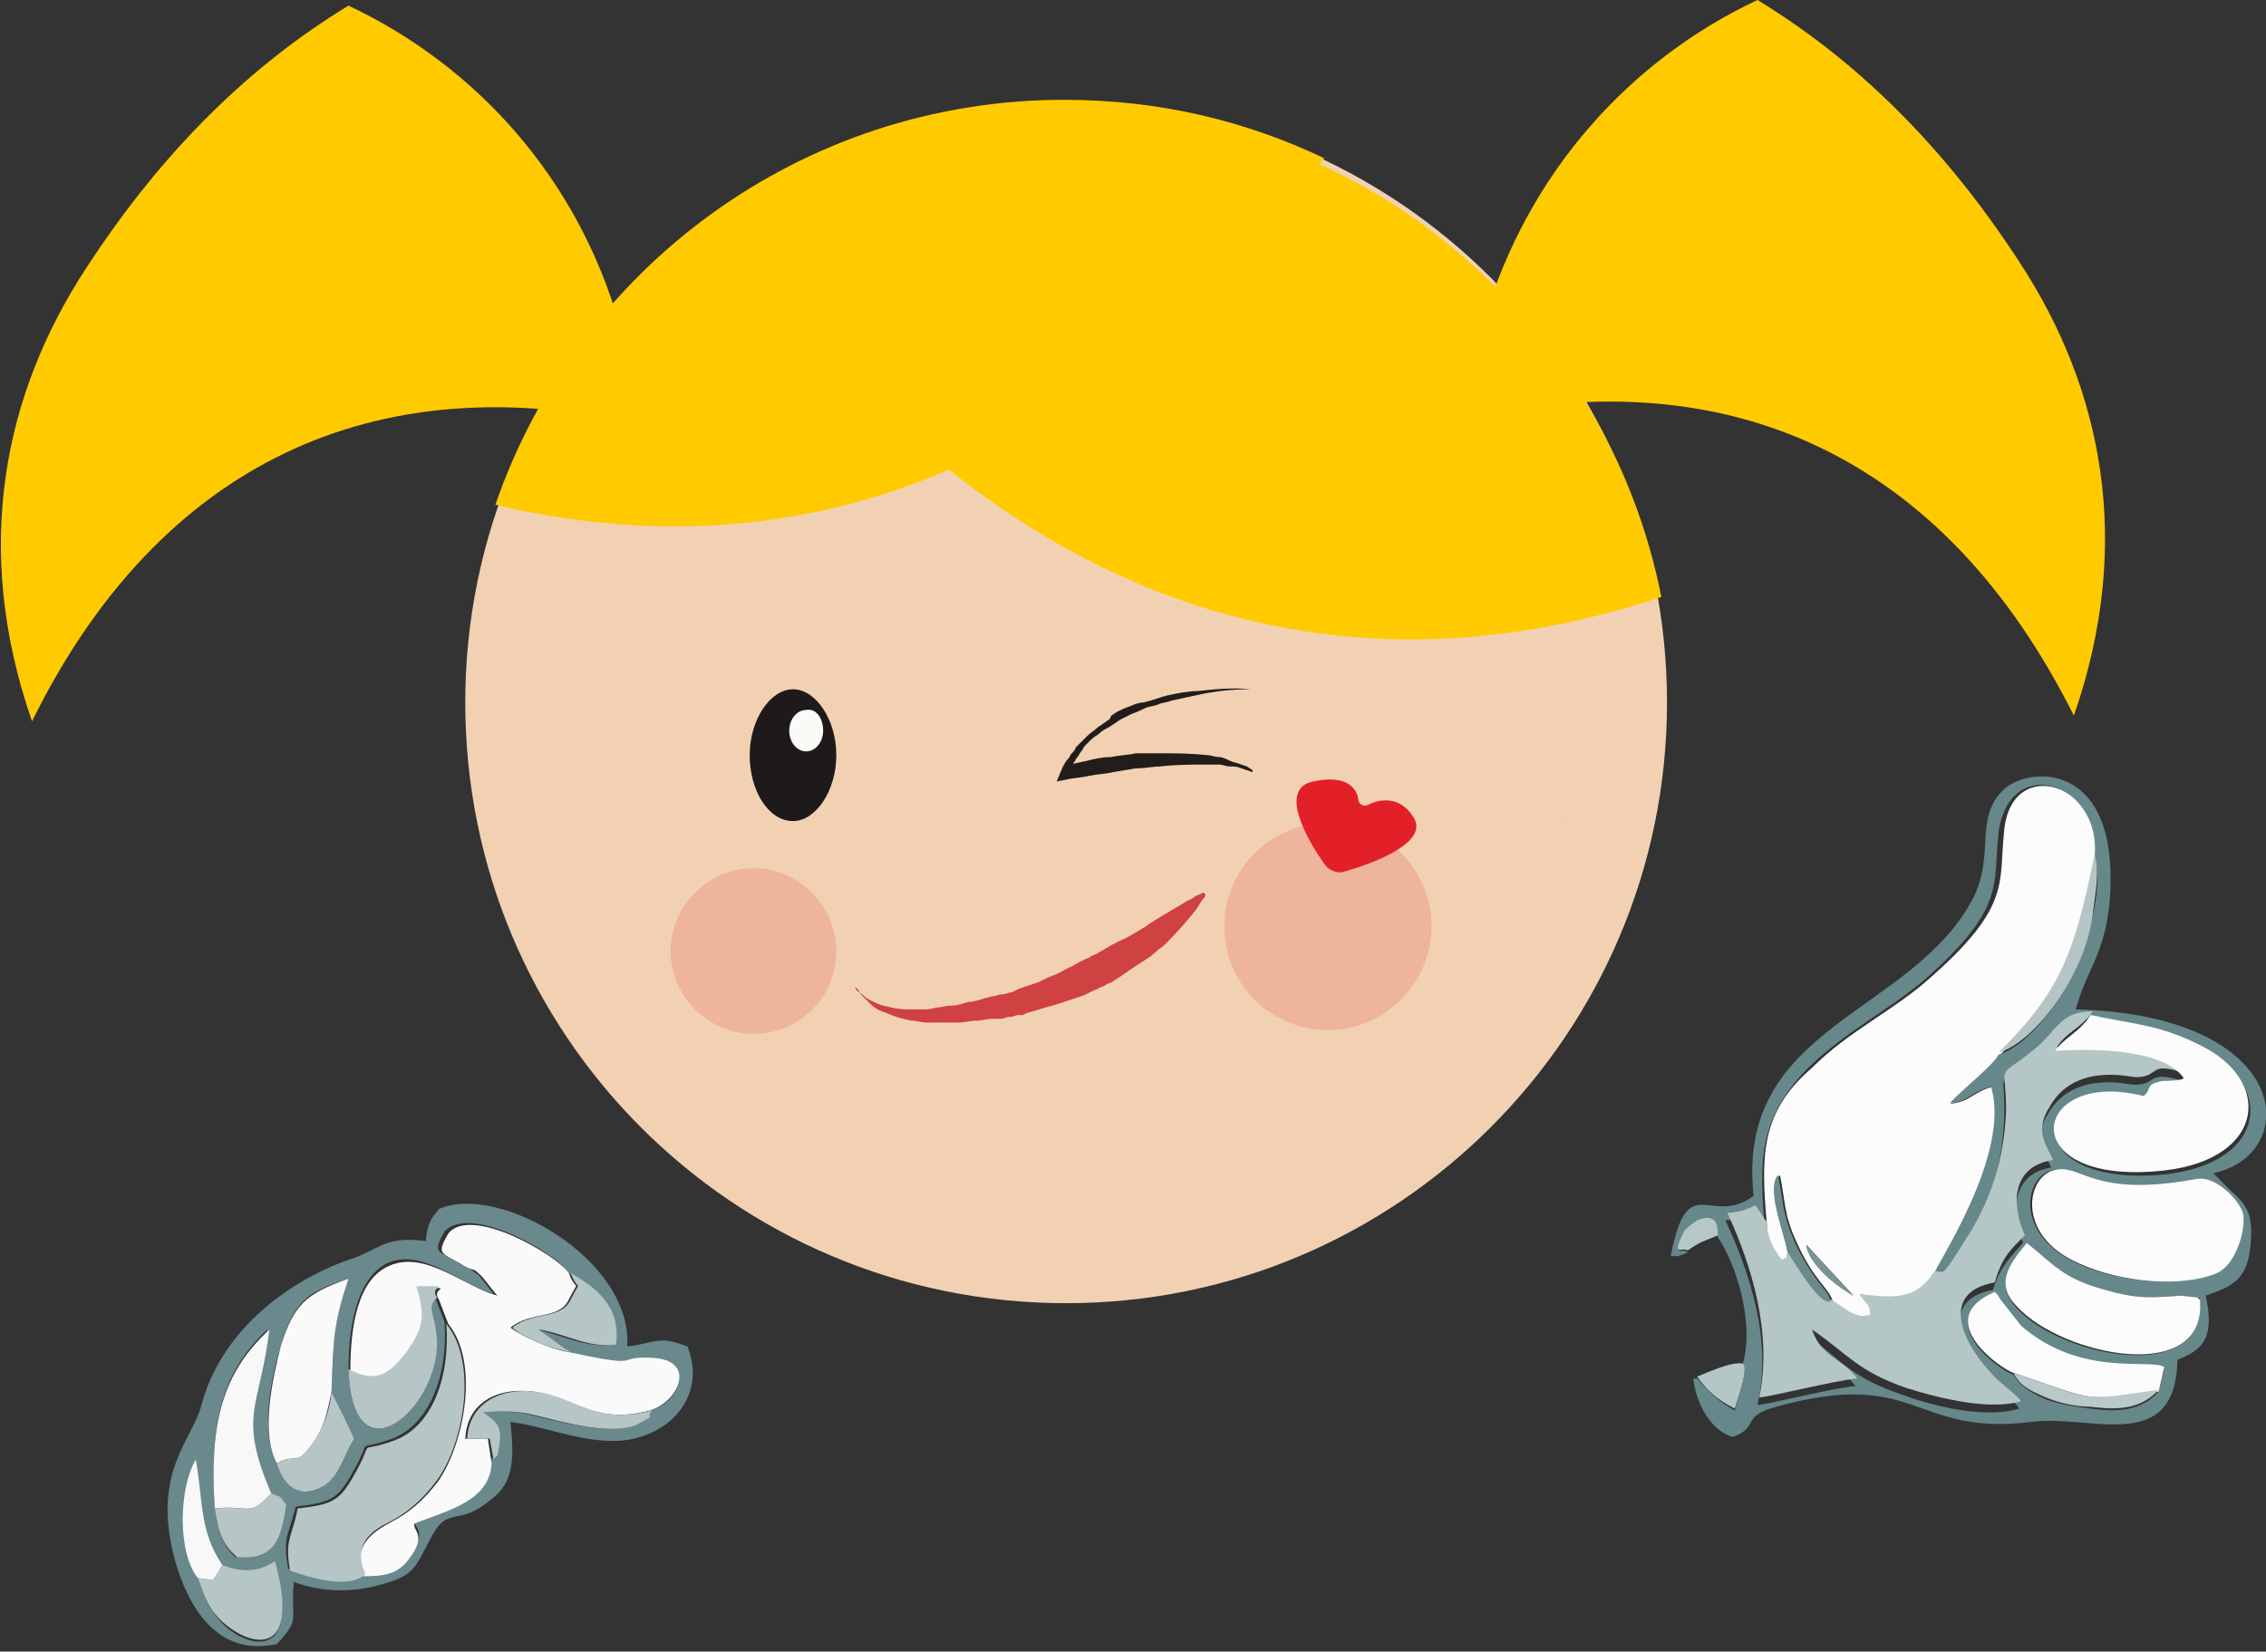 <?xml version="1.0" encoding="utf-8"?>
<!-- Generator: Adobe Illustrator 22.1.0, SVG Export Plug-In . SVG Version: 6.00 Build 0)  -->
<svg version="1.1" id="Layer_1" xmlns="http://www.w3.org/2000/svg" xmlns:xlink="http://www.w3.org/1999/xlink" x="0px" y="0px"
	 viewBox="0 0 120.3 87.7" style="enable-background:new 0 0 120.3 87.7;" xml:space="preserve">
<rect x="0" y="0" width="120.3" height="87.7" fill="#333333" stroke="none"/>
<style type="text/css">
	.st0{fill-rule:evenodd;clip-rule:evenodd;fill:#F2D1B3;}
	.st1{fill-rule:evenodd;clip-rule:evenodd;fill:#FFCB00;}
	.st2{fill-rule:evenodd;clip-rule:evenodd;fill:#69898C;}
	.st3{fill-rule:evenodd;clip-rule:evenodd;fill:#FAFAFA;}
	.st4{fill-rule:evenodd;clip-rule:evenodd;fill:#B6C5C5;}
	.st5{fill-rule:evenodd;clip-rule:evenodd;fill:#F8F8F8;}
	.st6{fill-rule:evenodd;clip-rule:evenodd;fill:#FCFCFC;}
	.st7{fill-rule:evenodd;clip-rule:evenodd;fill:#66888A;}
	.st8{fill-rule:evenodd;clip-rule:evenodd;fill:#B4C6C6;}
	.st9{fill-rule:evenodd;clip-rule:evenodd;fill:#B5C5C5;}
	.st10{fill-rule:evenodd;clip-rule:evenodd;fill:#B9C9C9;}
	.st11{fill-rule:evenodd;clip-rule:evenodd;fill:#6C8A89;}
	.st12{fill-rule:evenodd;clip-rule:evenodd;fill:#B5C7C7;}
	.st13{fill-rule:evenodd;clip-rule:evenodd;fill:#7B9393;}
	.st14{fill:#EBC29A;}
	.st15{fill:#D04141;}
	.st16{fill:#1E1A1B;}
	.st17{fill:#221D1A;}
	.st18{fill:#FAFAF6;}
	.st19{fill:#EEB49C;}
	.st20{fill:#E31F27;}
</style>
<path class="st0" d="M56.6,69.2c17.6,0,31.9-14.3,31.9-31.9c0-17.6-14.3-31.9-31.9-31.9c-17.6,0-31.9,14.3-31.9,31.9
	C24.7,54.9,38.9,69.2,56.6,69.2L56.6,69.2z"/>
<path class="st1" d="M93.3,0c5.1,3.1,9.8,7.6,13.9,13.9c4.4,6.7,6.1,14.9,2.9,24.1c-6.9-13.8-18.3-18.9-32.2-15.8l-0.1,0
	c0.2-1.7,0.5-3.5,1-5.2C81.1,9.2,86.5,3.2,93.3,0L93.3,0z"/>
<path class="st1" d="M18.5,0.3C13.4,3.4,8.7,7.9,4.6,14.2c-4.4,6.7-6.1,14.9-2.9,24.1C8.5,24.5,20,19.4,33.8,22.5l0.1,0
	c-0.2-1.7-0.5-3.5-1-5.2C30.7,9.5,25.3,3.5,18.5,0.3L18.5,0.3z"/>
<path class="st1" d="M88.2,31.7c-20.1,6.7-37.6-2-49.9-20.1c4.6-3.2,12.9-5.8,18.4-5.8C72.3,5.8,85.3,17,88.2,31.7L88.2,31.7z"/>
<path class="st1" d="M70.3,8.4c-4.2-2-8.8-3.1-13.8-3.1c-14,0-25.9,9-30.2,21.5C43.8,31,59,23.5,70.3,8.4L70.3,8.4z"/>
<path class="st2" d="M10.5,83.8c0.4,1.1,0.6,1.7,1.4,2.5c1.4,1.3,4.1,1.8,2.7-3.3c-0.9,0.6-1.8,0.5-2.8,0.2c-1.2-1.7-1-3.1-1.4-5.6
	C9.6,79,9.5,82.4,10.5,83.8L10.5,83.8z M11.4,80.1c0.2,1.3,0.4,1.9,1.1,2.6c2,0.1,2.3-0.9,2.6-2.8c-0.4-0.6-0.1-0.3-0.8-0.6
	c-1.8-4.2-0.5-4.5-0.1-8.7C11.8,72.8,11.1,75.6,11.4,80.1L11.4,80.1z M14.7,77.7c0.3,1.1,1.1,2,2.5,1.2c0.8-0.5,1-1.5,1.6-2.5
	c-0.3-0.7-0.8-1.7-1.2-2.5c0.1-2.8,0.1-3.7,0.9-6c-2.3,0.7-2.9,1.3-3.6,3.6C14.4,73.1,13.8,76.1,14.7,77.7L14.7,77.7z M18.5,72.7
	c0.2,6.1,4.8,2.1,4.6-1.5c0-1.6-0.5-1.7,0-2.3l0.5,1.3c0.2,3-0.9,5.5-2.8,6.2c-2.2,0.8-0.8-0.4-2.2,2c-0.7,1.2-1.1,1.4-2.9,1.6
	c-0.4,1.6-0.7,1.6-0.4,3.3c1.1,0.4,3.1,1,4,0.2c1.2,0.1,1.8-0.1,2.4-0.9c1.1-1.3,0.2-1.5,0.3-1.9c1.8-0.7,4-1.2,4.1-3.2
	c0.2-0.3,0.2,0,0.3-0.7c0.2-1.1-0.3-1.4-0.7-1.7c0,0-0.2-0.1-0.2-0.1c2.2-0.2,2.6,0.2,4.7,0.6c1,0.2,2.7,0.5,3.6,0
	c1.1-0.6,0.3-0.1,0.7-0.7c1.6-0.4,2.5-2.7,0.1-2.7c-2.1-0.1-0.1,0.6-4.4-0.3c-0.1-0.1-0.2-0.2-0.2-0.2l-1.5-1.1
	c1.4,0.3,2.6,1,4.1,0.8c0.3-2.1-1.2-3.1-2.4-3.8c-0.7-1.1-5.3-3.7-6.6-2.2c-0.7,1.2-0.3,1,0.8,1.7c0.7,0.4,0.3,0.1,1,0.6l0.8,1
	c-1.8-0.5-3.8-2.5-5.7-1.6C19,67.9,18.5,70.3,18.5,72.7L18.5,72.7z M33.3,71.5c1.6-0.2,1.6-0.6,3.2,0c0.9,2.3-0.5,4.2-2.5,4.8
	c-2.2,0.7-4.7-0.5-6.9-0.8c0.2,1.9,0.2,3.2-1,4.1c-1.9,1.6-2.3,0.2-3.3,2.2c-0.8,1.5-0.8,1.9-2.8,2.4c-1.5,0.4-3.1,0.3-4.4-0.2
	c-0.2,2.1,0.4,1.9-0.9,3.3c-3.2,0.7-4.7-2-5.4-4.4c-1.3-4.7,0.9-6.4,1.4-8.3c1-3.8,4.4-6.5,7.8-7.7c1.6-0.5,1.9-1.3,4.1-1
	c0.1-1,0.3-1.2,0.7-1.7C26.5,62.8,33.6,66.9,33.3,71.5L33.3,71.5z"/>
<path class="st3" d="M30.2,67.6c0.4,1.1,0.6,0.2,0,1.4c-0.5,1.1-2,0.6-3.1,1.5c0.7,0.5,2,1.1,3.1,1.3c4.2,0.9,2.3,0.2,4.4,0.3
	c2.4,0.1,1.5,2.3-0.1,2.8c-2.7,0.7-3.6-0.4-5.6-0.9c-2.2-0.5-4.1,0.3-4.2,2.4l1.2,0l0.2,1.3c-0.1,2-2.3,2.5-4.1,3.2
	c-0.1,0.4,0.7,0.6-0.3,1.9c-0.6,0.8-1.3,0.9-2.4,0.9c-0.6-1.6,0.4-2.3,1.5-2.9c0.8-0.4,1.7-1.1,2.5-2.2c1.3-1.9,2.2-6.2,0.5-8.3
	l-0.5-1.3c-0.5-0.7,1.1-0.6-1.1-0.6c0.5,1.6,0.4,2.2-0.6,3.6c-0.7,1.1-1.5,1.6-3,0.8c0-2.4,0.4-4.9,2.1-5.6c1.9-0.8,3.9,1.1,5.7,1.6
	l-0.8-1c-0.6-0.6-0.3-0.2-1-0.6c-1.1-0.7-1.5-0.5-0.8-1.7C25,64,29.5,66.6,30.2,67.6L30.2,67.6z"/>
<path class="st4" d="M19.4,83.6c-0.9,0.8-2.9,0.2-4-0.2c-0.3-1.7,0.1-1.7,0.4-3.3c1.8-0.2,2.2-0.4,2.9-1.6c1.4-2.4,0-1.2,2.2-2
	c2-0.7,3-3.3,2.8-6.2c1.7,2.1,0.9,6.4-0.5,8.3c-0.8,1.1-1.7,1.8-2.5,2.2C19.7,81.3,18.7,82,19.4,83.6L19.4,83.6z"/>
<path class="st3" d="M17.6,73.9c-0.2,1-0.4,1.9-0.9,2.6c-1,1.5-0.9,0.6-2,1.2c-0.9-1.6-0.2-4.6,0.2-6.2c0.7-2.2,1.3-2.8,3.6-3.6
	C17.7,70.3,17.7,71.1,17.6,73.9L17.6,73.9z"/>
<path class="st5" d="M14.4,79.3c-1.2,1.3-1.1,0.6-3,0.8c-0.3-4.5,0.4-7.2,2.9-9.5C13.8,74.8,12.6,75.1,14.4,79.3L14.4,79.3z"/>
<path class="st4" d="M18.5,72.7c1.5,0.8,2.2,0.2,3-0.8c1-1.4,1.1-2,0.6-3.6c2.2,0,0.6-0.1,1.1,0.6c-0.6,0.6-0.1,0.7,0,2.3
	C23.3,74.8,18.7,78.8,18.5,72.7L18.5,72.7z"/>
<path class="st4" d="M10.5,83.8l0.8,0.1c0.1-0.1,0.4-0.6,0.5-0.8c1,0.4,1.9,0.4,2.8-0.2c1.4,5.1-1.2,4.6-2.7,3.3
	C11.1,85.5,10.9,84.9,10.5,83.8L10.5,83.8z"/>
<path class="st4" d="M34.6,74.9c-0.4,0.6,0.4,0.1-0.7,0.7c-0.9,0.5-2.7,0.2-3.6,0c-2-0.4-2.4-0.8-4.7-0.6c0.1,0,0.2,0.1,0.2,0.1
	c0.5,0.4,0.9,0.6,0.7,1.7c-0.1,0.7-0.1,0.4-0.3,0.7L26,76.4l-1.2,0c0.1-2,2-2.9,4.2-2.4C30.9,74.5,31.8,75.6,34.6,74.9L34.6,74.9z"
	/>
<path class="st4" d="M30.3,71.8c-1.1-0.2-2.4-0.7-3.1-1.3c1.1-0.9,2.6-0.4,3.1-1.5c0.6-1.2,0.4-0.3,0-1.4c1.2,0.7,2.7,1.7,2.4,3.8
	c-1.5,0.2-2.7-0.6-4.1-0.8l1.5,1.1C30.1,71.6,30.2,71.8,30.3,71.8L30.3,71.8z"/>
<path class="st4" d="M14.7,77.7c1.1-0.6,1,0.3,2-1.2c0.5-0.8,0.8-1.6,0.9-2.6c0.4,0.8,0.9,1.8,1.2,2.5c-0.6,1-0.8,2-1.6,2.5
	C15.8,79.7,15,78.8,14.7,77.7L14.7,77.7z"/>
<path class="st4" d="M11.4,80.1c1.9-0.2,1.7,0.5,3-0.8c0.7,0.3,0.3,0,0.8,0.6c-0.3,1.9-0.6,2.9-2.6,2.8C11.8,82,11.6,81.4,11.4,80.1
	L11.4,80.1z"/>
<path class="st5" d="M11.8,83.1c-0.1,0.2-0.4,0.7-0.5,0.8l-0.8-0.1c-1.1-1.4-1-4.8-0.1-6.3C10.8,79.9,10.6,81.3,11.8,83.1L11.8,83.1
	z"/>
<path class="st6" d="M95.9,66.1l2.5,2.7c-0.7-0.4-1.9-1.4-2.3-2.1C95.9,66.2,96,66.6,95.9,66.1L95.9,66.1z M93.8,65
	c0,0.8,0.4,1.4,0.8,2c0.3-0.2,0.2,0.1,0.3-0.5c-0.1-0.8-1.1-3.4-0.4-4.1c0.3,1.5,0.2,2.1,0.9,3.6c0.9,2,1.7,2.4,1.9,3.1
	c0.7,0.4,1.3,1.1,2.1,0.8c-0.1-0.7-0.2-0.5-0.6-1.1c2.1,0.3,3.1,0.2,4-1.2c0-0.4,4.1-6.3,3-9.9c-1.1,0.3-1.2,0.8-2.2,0.9
	c0.6-0.7,2.3-2,2.6-2.6c3.3-3.4,4-5.2,5.1-10.4c0.5-3.9-4.5-5.6-4.9-1.5c-0.3,2.8,0.4,4-3.9,7.8c-2,1.8-4.3,2.8-6.3,4.8
	C93.4,59.1,93.5,61.5,93.8,65L93.8,65z"/>
<path class="st7" d="M114.6,73.9c-0.9,1-2.1,1.1-3.6,0.9c-0.8-0.1-1.6-0.2-2.4-0.5c-0.7-0.3-1.4-0.7-1.7-1.3c-0.5-0.1-4.5-2.8-1-4.3
	c0.2,0.2,0.1,0.1,0.3,0.4l1.1,1.4c3.2,2.8,7,1.7,7.6,2.2L114.6,73.9L114.6,73.9z M107.6,66c1.4,1.1,1.9,1.9,4.2,2.5
	c1.7,0.5,2.5,0.4,4,0.3l0.9,0.1c0,0,0.1,0,0.1,0.1c0.4,4.6-7.3,3.1-9.7,0.5C105.9,68.2,106.6,67.2,107.6,66L107.6,66z M116.6,62.6
	c1-0.2,2.3,1.1,2.4,1.9c0.2,1.2-0.4,2.7-1.4,3.1c-1.9,0.8-5.1,0.5-7.3-0.5c-3.5-1.6-2.8-4.8-1.2-5C110.6,62,111.1,63.6,116.6,62.6
	L116.6,62.6z M111.2,45.5c0.3,0.9,0.1,2.2-0.1,3.2c-0.5,3-3,6.7-5,7.3c-0.3,0.6-2,1.9-2.6,2.6c1-0.1,1.1-0.6,2.2-0.9
	c1.1,3.6-3,9.6-3,9.9c0.5-0.1,0.3,0.5,1.5-1.3c1.4-2.1,2.1-4.4,2.2-6.9c0.1-2.7-0.6-1.6,1.4-3.2c1.3-1,1.4-2.2,3.2-2.1
	c2.3,0.5,3.7,0.5,6.1,1.7c3.8,2,3.1,6.2-2.6,6.6c-7.6,0.5-6.6-5.6-0.6-4c0.4-0.4-0.1-0.6,0.9-0.8c0,0,1.3,0,1.1-0.2
	c-2-0.6-1.3,0.2-2.6,0.2c-0.3,0-3.3-0.8-4.6,1.6c-0.5,0.8-0.5,1.4-0.1,2.2l0.3,0.6c-2,0.3-2.2,2.2-1.5,4c-0.6,0.7-1.2,1.2-1.6,2.5
	c-2.8,0.5-1.8,3.1-0.2,4.8c0.4,0.5,1.2,0.9,1.6,1.5c-1.6,0.5-4.2,0-6.1-0.7c-2.7-0.9-3.2-1.7-5-3.1c0.5,1.5,1.6,1.5,2.4,2.6
	c-1.2,0.1-4.7,1-5.2,1c0.8-3.4-0.4-7-1.7-9.8c0.7,0,1.1-0.3,1.5-0.4l0.6,0.9c-0.3-3.5-0.4-5.8,2.2-8.5c2-2,4.3-3.1,6.3-4.8
	c4.3-3.8,3.6-5,3.9-7.8C106.7,39.9,111.6,41.6,111.2,45.5L111.2,45.5z M88.7,66.7c0.1,0,0.3,0,0.4,0c0.3-0.1,0.3-0.1,0.5-0.2
	c-0.3-0.3-0.8,0.4-0.2-1c0.1-0.1,0.6-0.6,0.7-0.6c1-0.4,1,0.2,1.1,0.8c0.9,1.3,2,4.5,1.3,6.8c0.4,0.1-0.3,1.9-0.4,2.4
	c-0.9-0.5-1.4-1-2-1.7l-0.2,0c0.1,1.2,0.9,2.8,2.1,3.1c1.4-0.5,0.4-1.1,2.3-1.6c7.6-2.1,7.2,1.6,13.6,0.8c3.1-0.4,7.6,1.8,7.7-3.3
	c1.3-0.5,2-1.1,1.5-3.4c1.4-0.5,2.3-0.8,2.4-3c0.1-1.4-0.3-1.9-1.1-2.6l-0.9-0.9c4.7-1,4.3-8.4-7.3-8.7c0.6-2.2,1.5-2.8,1.8-5.7
	c0.6-7.6-4.3-7.2-5.6-6c-1.6,1.5-0.5,3.4-1.6,5.7c-3.2,6.3-12.7,6.8-11.7,15.9C90.8,65.2,89.6,62,88.7,66.7L88.7,66.7z"/>
<path class="st8" d="M102.7,67.5c-0.9,1.4-1.9,1.5-4,1.2c0.4,0.6,0.5,0.4,0.6,1.1c-0.8,0.3-1.4-0.4-2.1-0.8c-0.6,0.3-2-2.2-2.3-2.6
	c-0.1,0.6,0,0.3-0.3,0.5c-0.4-0.5-0.8-1.2-0.8-2l-0.6-0.9c-0.4,0.2-0.9,0.4-1.5,0.4c1.3,2.8,2.4,6.4,1.7,9.8c0.5,0,4-0.9,5.2-1
	c-0.8-1.1-1.9-1.1-2.4-2.6c1.9,1.3,2.4,2.2,5,3.1c1.9,0.6,4.5,1.2,6.1,0.7c-0.4-0.5-1.2-1-1.6-1.5c-1.6-1.7-2.7-4.3,0.2-4.8
	c0.4-1.4,0.9-1.8,1.6-2.5c-0.8-1.8-0.6-3.7,1.5-4l-0.3-0.6c-0.4-0.8-0.4-1.4,0.1-2.2c1.3-2.4,4.3-1.6,4.6-1.6c1.3,0,0.6-0.9,2.6-0.2
	c-1.2-1.5-5.3-1.4-6.8-1.4c0.6-0.9,1.2-0.9,1.9-1.9c-1.8,0-1.9,1.1-3.2,2.1c-2,1.6-1.4,0.5-1.4,3.2c-0.1,2.5-0.8,4.8-2.2,6.9
	C103,68,103.2,67.5,102.7,67.5L102.7,67.5z"/>
<path class="st6" d="M111,53.9c-0.7,1-1.3,1.1-1.9,1.9c1.6-0.1,5.6-0.2,6.8,1.4c0.2,0.2-1.1,0.2-1.1,0.2c-1,0.2-0.5,0.4-1,0.8
	c-5.9-1.5-7,4.6,0.6,4c5.7-0.4,6.4-4.6,2.6-6.6C114.7,54.4,113.3,54.4,111,53.9L111,53.9z"/>
<path class="st6" d="M116.6,62.6c-5.4,1-6-0.7-7.4-0.5c-1.6,0.2-2.3,3.5,1.2,5c2.2,1,5.4,1.3,7.3,0.5c0.9-0.4,1.5-2,1.4-3.1
	C118.9,63.7,117.6,62.4,116.6,62.6L116.6,62.6z"/>
<path class="st6" d="M116.8,69c0,0-0.1,0-0.1-0.1l-0.9-0.1c-1.5,0.1-2.3,0.2-4-0.3c-2.3-0.6-2.8-1.4-4.2-2.5c-1,1.2-1.7,2.2-0.5,3.4
	C109.5,72,117.2,73.6,116.8,69L116.8,69z"/>
<path class="st6" d="M106.9,72.9c4.4,1.5,3.6,1.5,7.7,1l0.3-1.3c-0.6-0.5-4.4,0.6-7.6-2.2l-1.1-1.4c-0.2-0.3,0-0.1-0.3-0.4
	C102.4,70.1,106.4,72.8,106.9,72.9L106.9,72.9z"/>
<path class="st9" d="M106.1,55.9c2-0.6,4.6-4.2,5-7.3c0.1-1,0.4-2.3,0.1-3.2C110.1,50.7,109.4,52.6,106.1,55.9L106.1,55.9z"/>
<path class="st10" d="M106.9,72.9c0.3,0.7,1,1,1.7,1.3c0.7,0.3,1.6,0.5,2.4,0.5c1.5,0.2,2.7,0.1,3.6-0.9
	C110.4,74.4,111.3,74.4,106.9,72.9L106.9,72.9z"/>
<path class="st8" d="M90.1,73.1c0.5,0.7,1,1.2,2,1.7c0.1-0.4,0.8-2.2,0.4-2.4C91.9,72.3,90.6,72.9,90.1,73.1L90.1,73.1z"/>
<path class="st11" d="M94.9,66.5c0.3,0.4,1.7,2.9,2.3,2.6c-0.2-0.7-0.9-1-1.9-3.1c-0.7-1.6-0.6-2.1-0.9-3.6
	C93.7,63.1,94.8,65.7,94.9,66.5L94.9,66.5z"/>
<path class="st12" d="M89.6,66.4c0.7-0.5,0.9-0.5,1.6-0.8c0-0.6-0.1-1.2-1.1-0.8c0,0-0.6,0.4-0.7,0.6C88.7,66.8,89.3,66.2,89.6,66.4
	L89.6,66.4z"/>
<path class="st13" d="M95.9,66.1c0.1,0.5,0,0.1,0.2,0.6c0.4,0.8,1.5,1.7,2.3,2.1L95.9,66.1L95.9,66.1z"/>
<path class="st14" d="M82.9,43.6C82.9,43.6,82.9,43.5,82.9,43.6c0-0.3,0.1-0.4,0.1-0.5C83,43.2,83,43.4,82.9,43.6L82.9,43.6z"/>
<path class="st15" d="M45.4,52.4c0,0,0,0.1,0.1,0.2c0.1,0.1,0.3,0.2,0.5,0.4c0.2,0.1,0.5,0.3,0.9,0.4c0.4,0.1,0.8,0.2,1.3,0.2
	c0.2,0,0.5,0,0.7,0c0.3,0,0.5,0,0.8-0.1c0.3,0,0.5-0.1,0.8-0.1c0.3,0,0.6-0.1,0.9-0.2c0.3,0,0.6-0.1,0.9-0.2c0.1,0,0.3-0.1,0.4-0.1
	c0.2,0,0.3-0.1,0.5-0.1c0.2,0,0.3-0.1,0.5-0.1l0.2-0.1l0.2-0.1c0.3-0.1,0.6-0.2,0.9-0.3c0.3-0.1,0.6-0.3,0.9-0.4
	c0.3-0.1,0.6-0.3,0.8-0.4c0.3-0.1,0.5-0.3,0.8-0.4c0.1-0.1,0.3-0.1,0.4-0.2c0.1-0.1,0.3-0.1,0.4-0.2c0.5-0.3,1-0.6,1.5-0.8
	c0.5-0.3,0.9-0.5,1.3-0.8c0.8-0.5,1.5-0.9,2-1.2c0.3-0.1,0.4-0.3,0.6-0.3c0.1-0.1,0.2-0.1,0.2-0.1l0.1,0.1c0,0,0,0.1-0.1,0.2
	c-0.1,0.1-0.2,0.3-0.4,0.6c-0.4,0.5-0.9,1.1-1.6,1.8c-0.2,0.2-0.4,0.3-0.6,0.5c-0.2,0.2-0.4,0.3-0.7,0.5c-0.5,0.3-1,0.7-1.5,1
	c-0.1,0.1-0.3,0.1-0.4,0.2c-0.1,0.1-0.3,0.1-0.4,0.2c-0.3,0.1-0.6,0.3-0.9,0.4c-0.3,0.1-0.6,0.2-0.9,0.3c-0.3,0.1-0.6,0.2-1,0.3
	c-0.3,0.1-0.7,0.2-1,0.3l-0.2,0.1l-0.2,0c-0.2,0-0.3,0.1-0.5,0.1c-0.2,0-0.3,0.1-0.5,0.1l0,0l0,0l0,0l0,0l-0.1,0l-0.1,0l-0.2,0
	c-0.3,0-0.6,0.1-0.9,0.1c-0.3,0-0.6,0.1-0.9,0.1c-0.3,0-0.6,0-0.9,0c-0.3,0-0.6,0-0.8,0c-0.3,0-0.5-0.1-0.8-0.1
	c-0.5-0.1-0.9-0.2-1.3-0.4c-0.4-0.1-0.7-0.3-0.9-0.5c-0.2-0.2-0.4-0.4-0.5-0.5c-0.1-0.1-0.1-0.2-0.1-0.2L45.4,52.4L45.4,52.4z"/>
<path class="st16" d="M44.4,40.1c0,1.9-1.1,3.5-2.3,3.5c-1.3,0-2.3-1.6-2.3-3.5c0-1.9,1.1-3.5,2.3-3.5
	C43.3,36.6,44.4,38.2,44.4,40.1L44.4,40.1z"/>
<path class="st17" d="M66.4,36.6c-1,0-1.9,0.1-2.8,0.3c-0.5,0.1-0.9,0.2-1.4,0.3c-0.2,0.1-0.5,0.1-0.7,0.2c-0.2,0.1-0.5,0.1-0.7,0.2
	c-0.2,0.1-0.4,0.2-0.7,0.3c-0.2,0.1-0.4,0.2-0.6,0.3l-0.3,0.2l-0.3,0.2c-0.2,0.1-0.4,0.2-0.6,0.4c-0.2,0.1-0.4,0.3-0.5,0.4l-0.2,0.2
	c-0.1,0.1-0.1,0.2-0.2,0.3c-0.1,0.1-0.1,0.2-0.2,0.3c-0.1,0.1-0.1,0.2-0.2,0.3c-0.1,0.2-0.2,0.4-0.3,0.6l-0.3-0.4
	c0.4-0.1,0.8-0.2,1.3-0.3c0.4-0.1,0.8-0.2,1.3-0.2c0.4-0.1,0.9-0.1,1.3-0.2c0.2,0,0.4,0,0.6,0c0.2,0,0.4,0,0.6,0
	c0.9,0,1.7,0,2.6,0.1c0.2,0,0.4,0.1,0.6,0.1c0.2,0,0.4,0.1,0.6,0.2c0.2,0.1,0.4,0.1,0.6,0.2l0.3,0.1l0.3,0.2l0,0.1l-0.3-0.1
	l-0.3-0.1c-0.2-0.1-0.4-0.1-0.6-0.1c-0.2,0-0.4-0.1-0.6-0.1c-0.2,0-0.4,0-0.6,0c-0.8,0-1.7,0-2.5,0.1c-0.4,0-0.8,0.1-1.3,0.1
	l-0.6,0.1l-0.6,0.1c-0.4,0.1-0.8,0.1-1.3,0.2c-0.4,0.1-0.8,0.1-1.2,0.2l-0.5,0.1l0.2-0.5c0.1-0.2,0.2-0.5,0.4-0.7
	c0.1-0.1,0.1-0.2,0.2-0.3c0.1-0.1,0.2-0.2,0.2-0.3c0.1-0.1,0.2-0.2,0.3-0.3l0.3-0.3c0.2-0.2,0.4-0.3,0.6-0.5
	c0.2-0.1,0.4-0.3,0.6-0.4L59,38l0.3-0.2c0.2-0.1,0.4-0.2,0.7-0.3c0.2-0.1,0.5-0.2,0.7-0.2c0.5-0.1,0.9-0.3,1.4-0.4
	c0.5-0.1,1-0.2,1.4-0.2C64.5,36.6,65.4,36.5,66.4,36.6L66.4,36.6L66.4,36.6z"/>
<path class="st18" d="M43.7,38.8c0,0.6-0.4,1.1-0.9,1.1c-0.5,0-0.9-0.5-0.9-1.1c0-0.6,0.4-1.1,0.9-1.1
	C43.3,37.6,43.7,38.1,43.7,38.8L43.7,38.8z"/>
<path class="st19" d="M40,54.9c-2.4,0-4.4-2-4.4-4.4c0-2.4,2-4.4,4.4-4.4c2.4,0,4.4,2,4.4,4.4C44.4,53,42.4,54.9,40,54.9L40,54.9z"
	/>
<path class="st19" d="M70.5,54.7c-3.1,0-5.5-2.5-5.5-5.5c0-3.1,2.5-5.5,5.5-5.5c3.1,0,5.5,2.5,5.5,5.5C76,52.2,73.5,54.7,70.5,54.7
	L70.5,54.7z"/>
<path class="st20" d="M71.3,46.3c-0.3,0.1-0.7-0.1-0.9-0.3c0,0-3-4-0.7-4.5c2.3-0.5,2.4,0.9,2.4,0.9c0,0.3,0.3,0.5,0.6,0.3
	c0,0,1.5-0.8,2.4,0.8C75.9,45.1,71.3,46.3,71.3,46.3L71.3,46.3z"/>
</svg>
